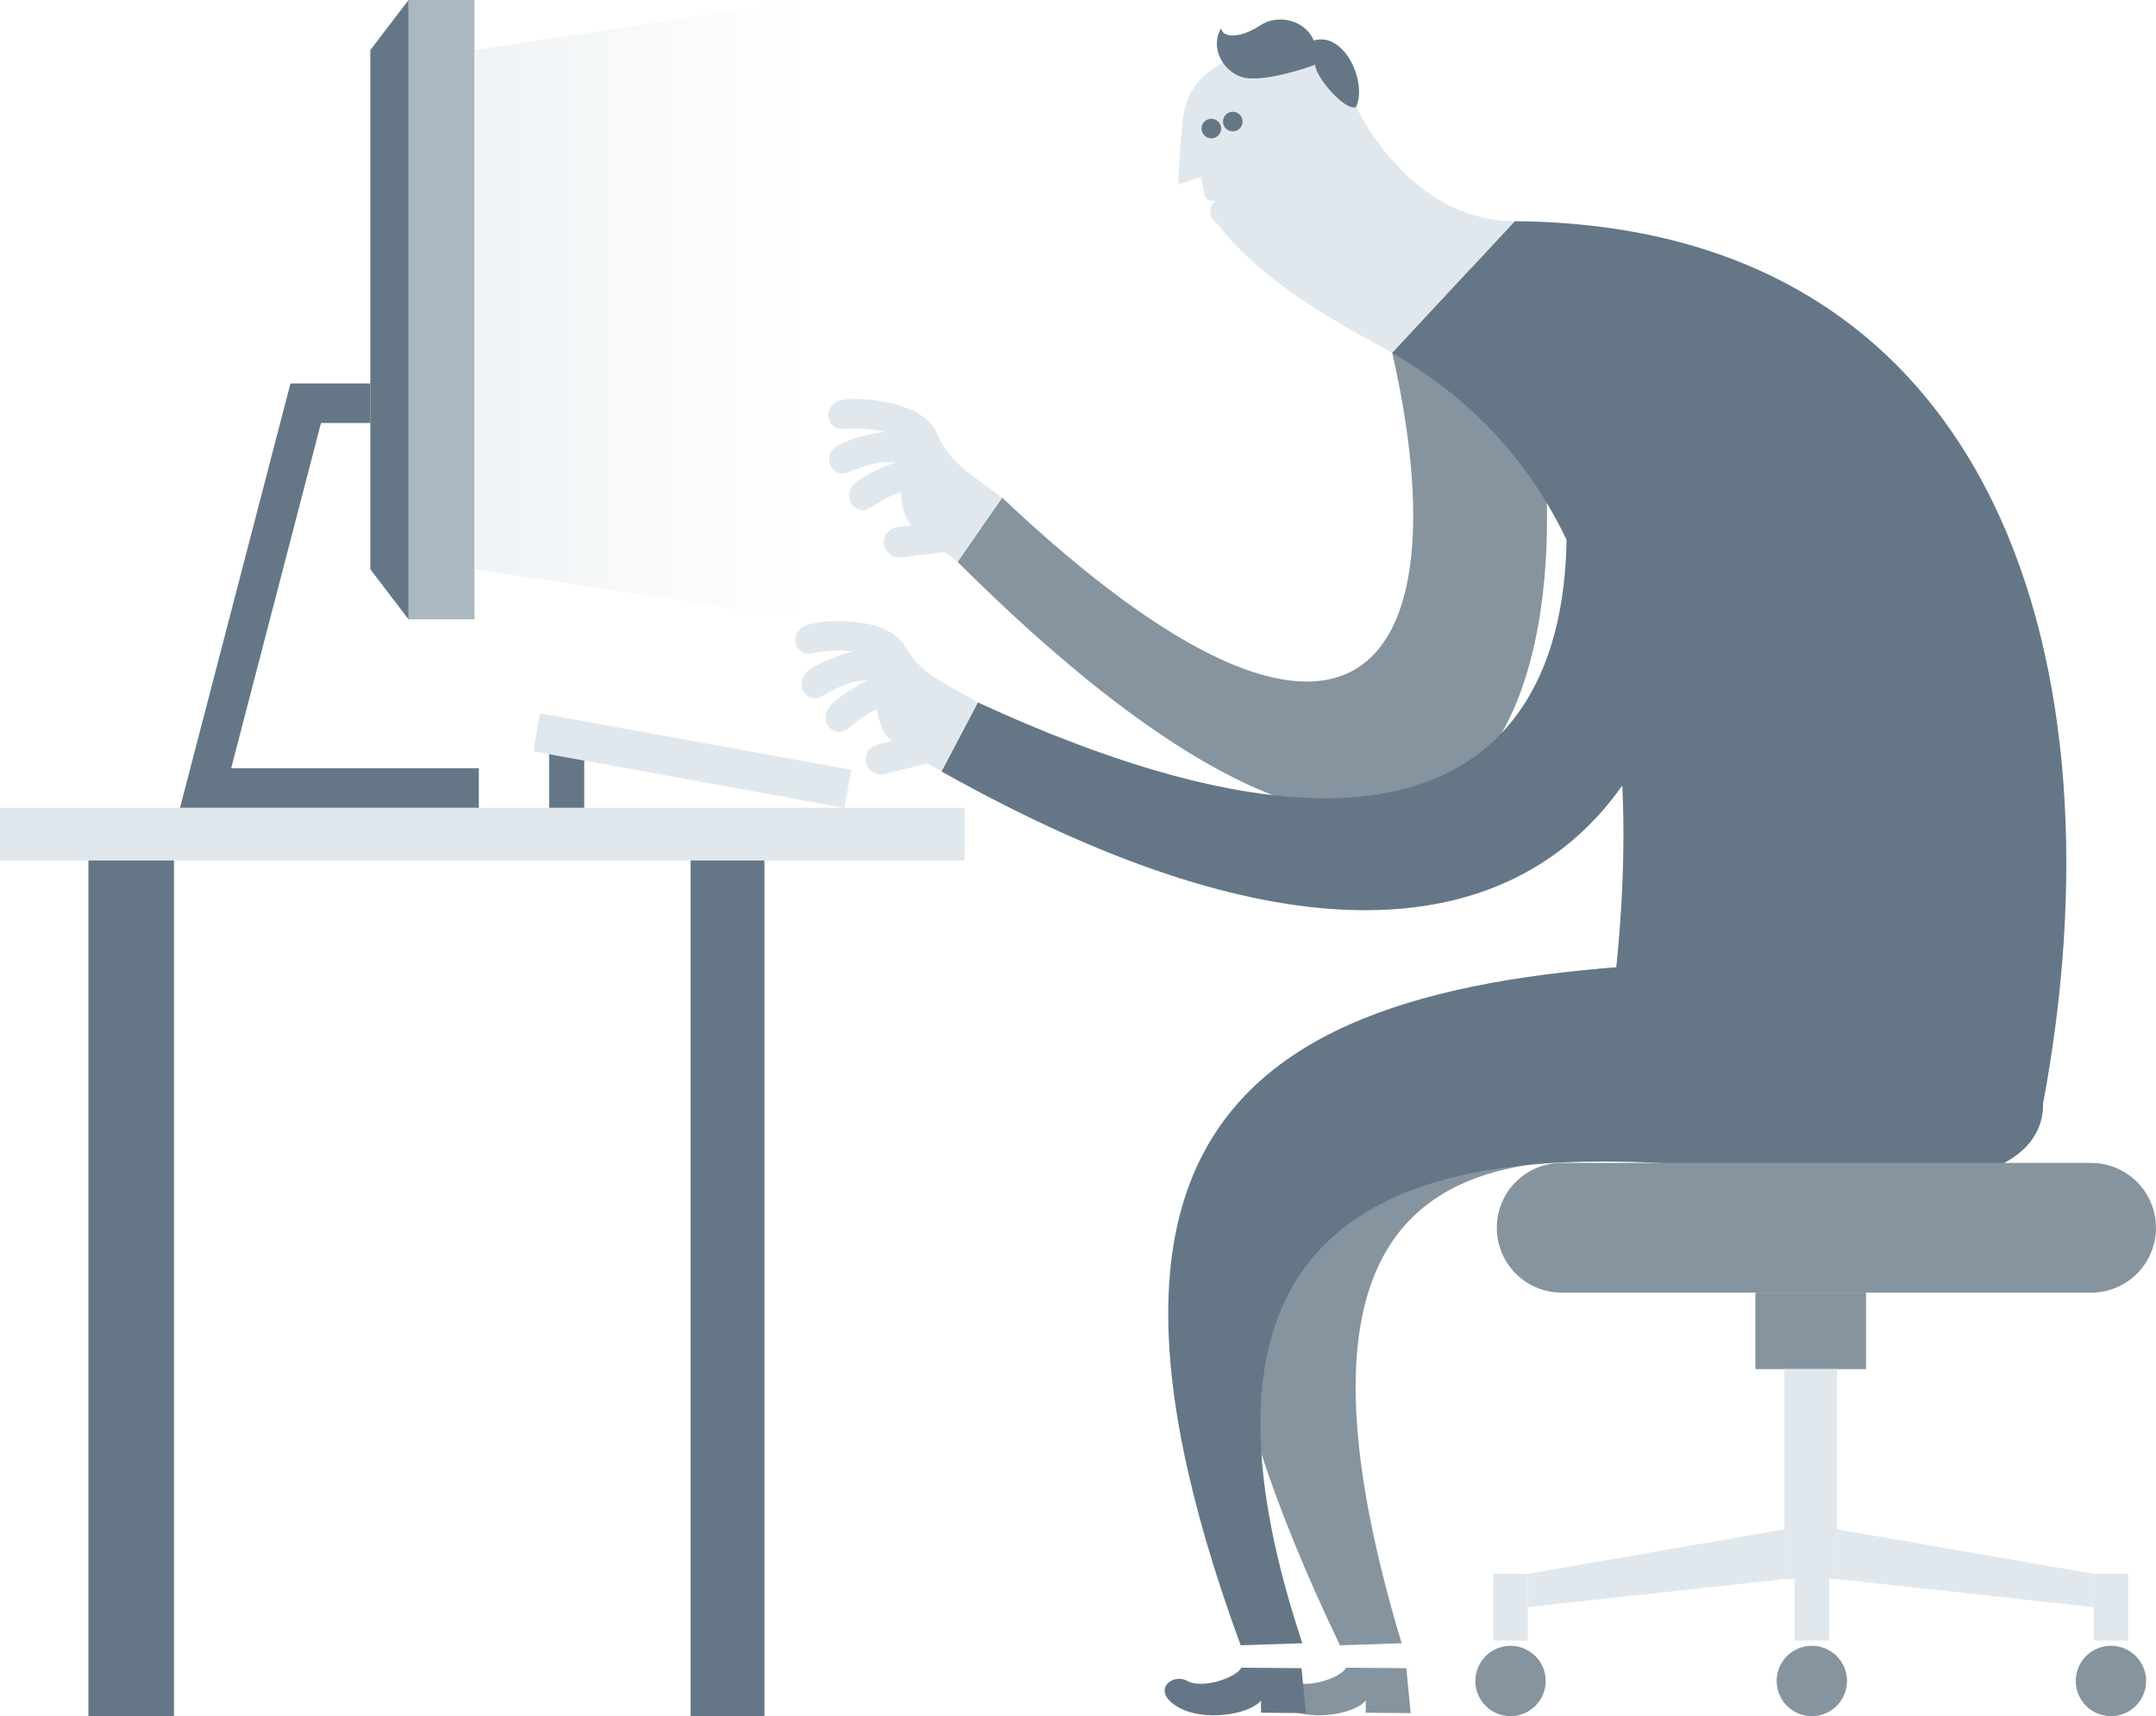 <svg xmlns="http://www.w3.org/2000/svg" xmlns:xlink="http://www.w3.org/1999/xlink" viewBox="0 0 964.11 767.48"><defs><linearGradient id="a" x1="212.15" y1="138.49" x2="359.48" y2="138.49" gradientUnits="userSpaceOnUse"><stop offset="0" stop-color="#e1e8ed"/><stop offset="1" stop-color="#e1e8ed" stop-opacity="0"/></linearGradient></defs><title>Male_Computer_Modified</title><path d="M419.77,199.06c-10-11.16-35.16-4.94-44.23-.36s-3.71,15.75,3.82,12.58,20.3-8.13,27.48-1C413.25,216.56,428,208.23,419.77,199.06Z" fill="#e1e8ed"/><path d="M426.84,208c-11.81-9.25-35.48,1.25-43.62,7.33s-.91,16.16,5.95,11.72,18.58-11.53,26.88-5.8C423.46,226.36,436.55,215.59,426.84,208Z" fill="#e1e8ed"/><path d="M682.22,148.35c-10.86-47.71-69-31.75-59.63,9.49,32.33,142.1-17.33,213-174.47,64.72l-19.91,28.72C672.44,494.57,714.76,291.35,682.22,148.35Z" fill="#85949f"/><path d="M448.12,222.56l-19.91,28.72s-7.85-5.74-18.63-14.35-5-27.92-6.44-36.8-18.05-8.76-26.21-8.31-9.43-11.89.65-13.13,35.77,1.43,41.51,15.29S435.88,213,448.12,222.56Z" fill="#e1e8ed"/><path d="M433.75,238.71a6.81,6.81,0,0,1-5.93,7.56l-25,3a6.79,6.79,0,0,1-1.64-13.48l25-3A6.79,6.79,0,0,1,433.75,238.71Z" fill="#e1e8ed"/><path d="M913.6,493.74c0-19.74-20.2-63.93-109.64-63.93-215.83,0-329.67,45.08-204.77,306l27.58-.92c-89.32-297,135.69-199.58,229.67-205.41C895.11,527.06,913.6,513.48,913.6,493.74Z" fill="#85949f"/><path d="M602,745.82c-2.42,4.57-17.56,9.65-24.2,5.94s-16.36,4.16-4.71,11.36,32.58,3.71,37.67-2.64c0,2.55-.05,5.49-.05,5.49l20.11.17-1.93-20.09Z" fill="#85949f"/><path d="M913.6,493.74c0-19.74-37.91-63.93-109.64-63.93-220.51,0-344.3,46.94-249.16,306l27.59-.92C485.59,443.75,791.44,533.5,856.44,529.46,895.11,527.06,913.6,513.48,913.6,493.74Z" fill="#657786"/><path d="M555.14,745.82c-2.42,4.57-17.55,9.65-24.2,5.94s-16.36,4.16-4.71,11.36,32.58,3.71,37.67-2.64c0,2.55,0,5.49,0,5.49l20.11.17L582,746.05Z" fill="#657786"/><path d="M606.45,47.88c-6.49-12.45-25.9-32.15-47-25.24-18.61,6.1-28.86,15.17-30.5,30.82s-2.07,29.05-2.07,29.05l10.18-3.34s1.05,5.65,1.58,8,2.52,2.73,5.16,2.74a5,5,0,0,0-2.54,5.52c.68,3.26,3,4.37,3.84,5.47,21,26.82,54.6,44.19,77.5,56.93l54.85-58.92C645.89,98.92,621.13,76,606.45,47.88Z" fill="#e1e8ed"/><path d="M537.32,57.57a4.37,4.37,0,1,0,4.26-4.45A4.37,4.37,0,0,0,537.32,57.57Z" fill="#657786"/><path d="M546.9,54.43A4.37,4.37,0,1,0,551.17,50,4.37,4.37,0,0,0,546.9,54.43Z" fill="#657786"/><path d="M587.46,18.09c-3.61-8.91-15.88-12.18-24-6.7s-16.57,5.95-17.41,1.26c-5.29,8.83,1.21,20,10.22,22.05s28.41-4.33,31.83-5.8c0,5.34,13.27,20.9,18.3,19C611.5,36.71,601.24,14.08,587.46,18.09Z" fill="#657786"/><path d="M677.44,98.92l-54.85,58.92C707.27,206.73,742.07,301.23,719,463.35c67.23,13.16,145.12,30.39,194.57,30.39C950,300,895.75,100.77,677.44,98.92Z" fill="#657786"/><path d="M751.77,160c-10.86-47.71-69-31.75-59.64,9.49,32.33,142.1-23.32,251.38-254.86,144.64L421,345C719.63,512.67,784.3,303,751.77,160Z" fill="#657786"/><path d="M964.11,549.09a29,29,0,0,1-29,29H698.34a29,29,0,0,1-29-29h0a29,29,0,0,1,29-29H935.09a29,29,0,0,1,29,29Z" fill="#85949f"/><rect x="784.96" y="578.12" width="49.5" height="34.18" fill="#85949f"/><rect x="797.93" y="612.29" width="23.57" height="93.9" fill="#e1e8ed"/><path d="M425,331.89a6.8,6.8,0,0,1-5,8.22l-24.45,6.08A6.79,6.79,0,0,1,392.3,333l24.45-6.08A6.8,6.8,0,0,1,425,331.89Z" fill="#e1e8ed"/><path d="M437.27,314.1,421,345s-8.49-4.73-20.25-12-8.38-27.09-10.88-35.73-19-6.49-27-5-10.81-10.64-1-13.1,35.67-3,43.06,10.1S424,306.09,437.27,314.1Z" fill="#e1e8ed"/><path d="M406.26,294.25c-11.31-9.85-35.5-.61-43.94,5.05s-1.76,16.08,5.32,12,19.16-10.55,27.16-4.39C401.92,312.41,415.56,302.34,406.26,294.25Z" fill="#e1e8ed"/><path d="M414.37,302.25c-12.85-7.74-35.06,5.58-42.39,12.61s1.06,16.15,7.33,10.9,17-13.71,26-9C413.26,320.89,424.93,308.6,414.37,302.25Z" fill="#e1e8ed"/><rect x="667.74" y="703.83" width="15.47" height="29.86" fill="#e1e8ed"/><rect x="802.48" y="703.83" width="15.47" height="29.86" fill="#e1e8ed"/><polygon points="797.93 706.19 683.21 718.76 683.21 703.84 797.93 683.93 797.93 706.19" fill="#e1e8ed"/><path d="M691.19,751.77a15.72,15.72,0,1,1-15.72-15.72A15.71,15.71,0,0,1,691.19,751.77Z" fill="#85949f"/><path d="M825.93,751.77a15.72,15.72,0,1,1-15.71-15.72A15.71,15.71,0,0,1,825.93,751.77Z" fill="#85949f"/><rect x="936.22" y="703.83" width="15.47" height="29.86" fill="#e1e8ed"/><polygon points="821.5 706.19 936.22 718.76 936.22 703.84 821.5 683.93 821.5 706.19" fill="#e1e8ed"/><path d="M928.24,751.77A15.72,15.72,0,1,0,944,736.05,15.71,15.71,0,0,0,928.24,751.77Z" fill="#85949f"/><rect y="361.25" width="431.38" height="23.57" fill="#e1e8ed"/><rect x="245.55" y="331.39" width="15.71" height="29.86" fill="#657786"/><rect x="300.87" y="269.4" width="17.29" height="141.44" transform="translate(-80.4 583.93) rotate(-79.71)" fill="#e1e8ed"/><rect x="308.8" y="384.82" width="33.05" height="382.66" fill="#657786"/><rect x="39.54" y="384.82" width="38.26" height="382.66" fill="#657786"/><rect x="182.69" width="29.46" height="276.98" fill="#aab8c2"/><path d="M165.6,22.39V254.58L182.69,277V0Z" fill="#657786"/><path d="M212.15,22.39V254.58L359.48,277V0Z" opacity="0.51" fill="url(#a)"/><polygon points="214.12 361.25 80.5 361.25 129.89 171.49 165.6 171.49 165.6 189.17 143.55 189.17 103.37 343.57 214.12 343.57 214.12 361.25" fill="#657786"/></svg>